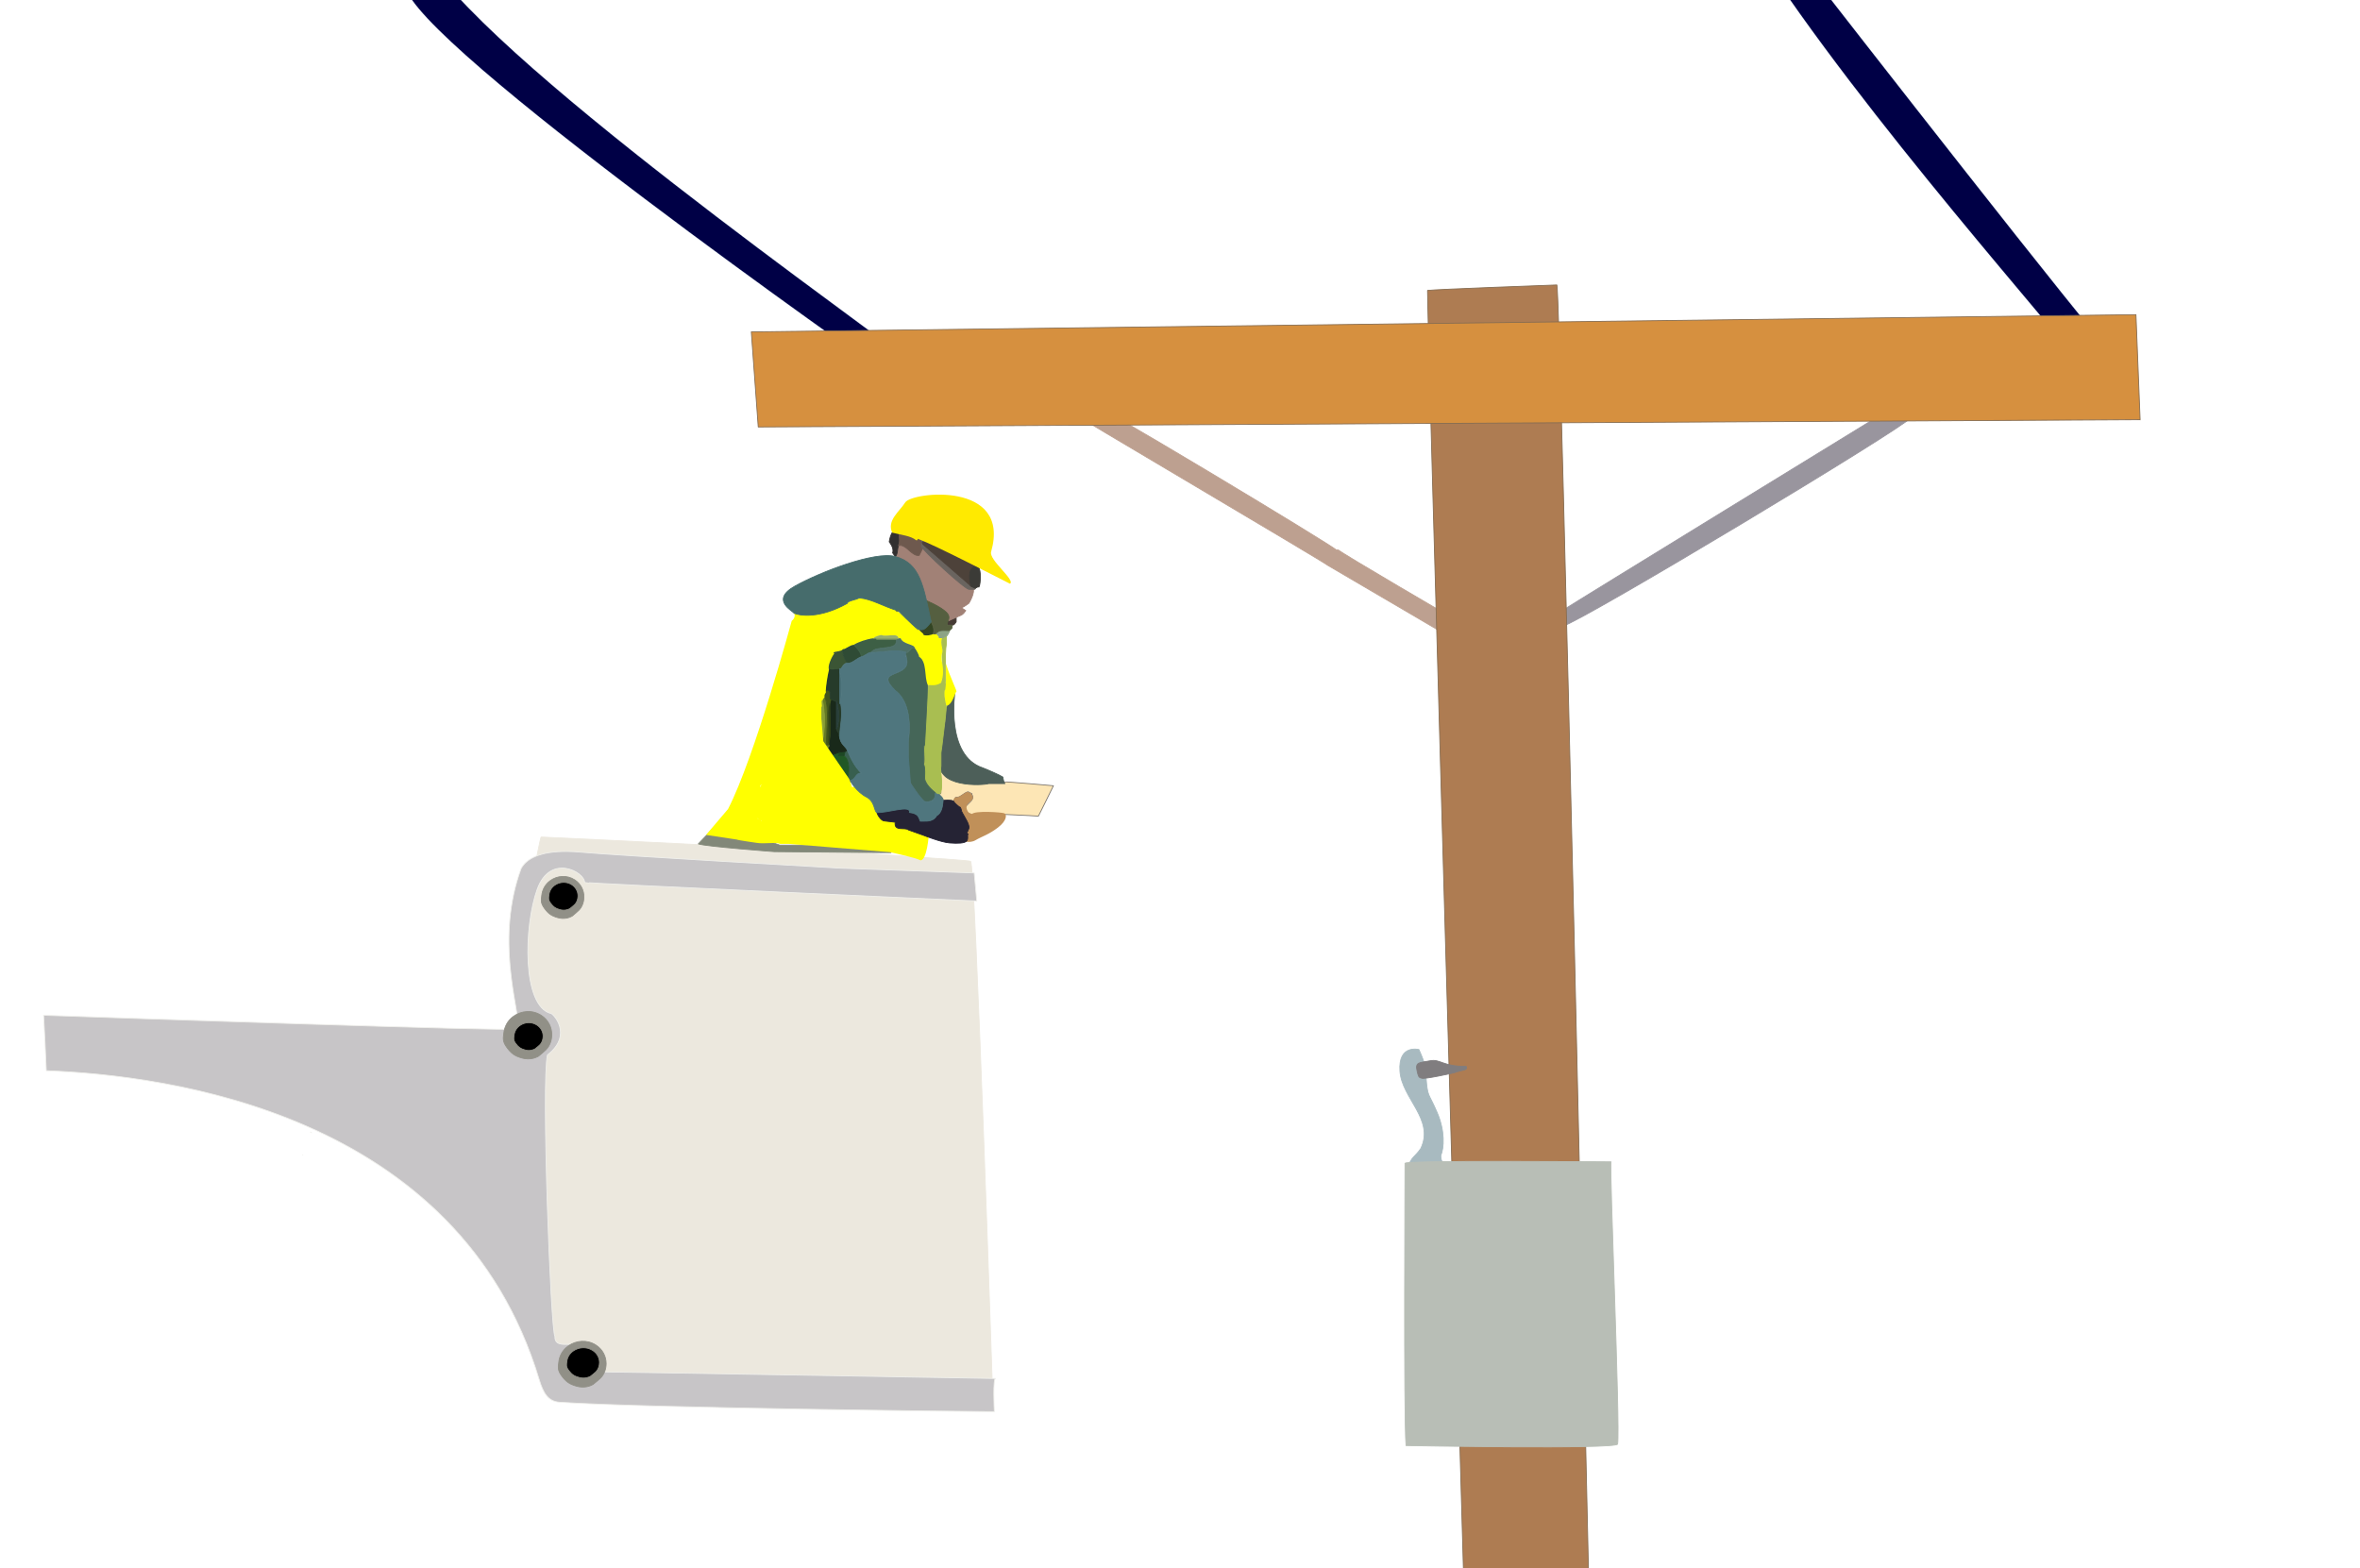 <?xml version='1.0' encoding='utf-8'?>
<svg xmlns="http://www.w3.org/2000/svg" viewBox="0,0,2167,1440" width="2167" height="1440" version="1.1"> <defs/> <g id="layer0"> <path d="M524.625,1003.81C524.288,1003.97 523.97,1004.17 523.625,1004.31C523.965,1004.16 524.292,1003.98 524.625,1003.81ZM505.406,1124.81C507.672,1124.86 509.71,1125.2 511.656,1125.69C509.713,1125.2 507.668,1124.86 505.406,1124.81ZM512.438,1125.84C514.286,1126.37 516,1127.12 517.594,1128.03C515.994,1127.12 514.294,1126.37 512.438,1125.84ZM518.25,1128.38C519.754,1129.3 521.16,1130.41 522.469,1131.66C521.155,1130.4 519.762,1129.3 518.25,1128.38Z" stroke="#c7c5c7" stroke-width="0.75" stroke-linecap="round" fill="#c7c5c7" stroke-linejoin="round"/> <path d="M863.236,721.421C863.271,726.259 865.6,729.4 862,729C862.4,731.1 866.4,732.8 866,735L870,735L872,736C873.9,733.9 875.2,736.5 876,736C875.6,735.6 876.5,731.3 879,732C882.1,732.1 885.2,727.8 889,727C890.1,728 894,729 892,729C897.9,736.1 880.479,740.017 887.979,745.117C887.679,746.817 892.7,747.8 894,749C897,745.6 953.488,749.398 953.488,749.398C953.488,749.398 965.78,724.771 967.28,721.471C967.28,721.471 923.6,717.6 923,718L908,718C903.3,719.7 862.798,711.185 863.198,707.685C863.198,707.685 862.588,717.179 863.236,721.421Z" stroke="#79736c" stroke-width="0.75" stroke-linecap="round" fill="#fde6b5" stroke-linejoin="round"/> <path d="M1435.33,574.82C1451.93,570.82 1748.39,392.79 1755.09,383.19C1749.49,381.29 1727.19,380.728 1727.19,380.728C1727.19,380.728 1445.66,553.351 1435.16,560.251C1435.29,563.774 1434.53,573.72 1435.33,574.82Z" stroke="#99959e" stroke-width="0.75" stroke-linecap="round" fill="#99959e" stroke-linejoin="round"/> <path d="M1219,519L1324.04,580.578C1331.34,581.478 1339.04,570.578 1339.04,570.578C1339.04,570.578 1229.6,506.7 1229,505L1227,505C1225.8,502.3 990.888,360.584 986.888,362.584C982.888,364.584 979.188,372.084 978.888,375.584C980.288,377.284 1217.5,517 1219,519Z" stroke="#bda090" stroke-width="0.75" stroke-linecap="round" fill="#bda090" stroke-linejoin="round"/> <path d="M1355,1440L1356,1440L1356,1390C1354.1,1403.2 1355.8,1423.8 1355,1440Z" stroke="#433d38" stroke-width="0.75" stroke-linecap="round" fill="#433d38" stroke-linejoin="round"/> <path d="M1310.78,266.669C1310.22,274.691 1343.88,1445.58 1343.88,1445.58L1369.07,1445.58L1387.26,1445.58L1440.44,1445.58L1441.84,1445.58L1458.64,1445.58C1458.64,1445.58 1432.96,275.392 1429.57,261.635C1429.57,261.635 1317.4,265.674 1310.78,266.669Z" stroke="#856c51" stroke-width="0.75" stroke-linecap="round" fill="#ae7c52" stroke-linejoin="round"/> <path d="M1376,1164C1381.2,1160.2 1380.2,1146.4 1376,1139C1376.7,1146.3 1375.1,1159.9 1376,1164Z" stroke="#bdc2c5" stroke-width="0.75" stroke-linecap="round" fill="#bdc2c5" stroke-linejoin="round"/> <path d="M1347,1095L1366,1095L1368,1094L1347,1094L1347,1095Z" stroke="#c9cbcb" stroke-width="0.75" stroke-linecap="round" fill="#c9cbcb" stroke-linejoin="round"/> <path d="M1285.43,983.57C1287.17,1008.56 1317.38,1027.92 1304.62,1054.51C1299.02,1062.81 1295.99,1061.4 1292.19,1073.4L1296.19,1072.4C1301.69,1062.2 1301.7,1080.5 1313,1078C1327.6,1080.4 1335.1,1075.8 1344,1073C1336.4,1072.7 1322.6,1073.1 1323,1061C1326,1054 1326.94,1038.65 1319.72,1021.71C1311.47,1002.37 1310.9,1008.41 1309.38,988.671C1307.58,989.471 1307.1,990.4 1305,989C1302.2,988.6 1300.4,984.5 1302,983L1301,983C1299,975.2 1305.2,975.831 1307.5,975.331C1306.6,971.931 1302.92,963.709 1302.92,963.709C1302.92,963.709 1283.69,958.583 1285.43,983.57Z" stroke="#a8bac0" stroke-width="0.75" stroke-linecap="round" fill="#a8bac0" stroke-linejoin="round"/> <path d="M1346.3,979.127C1325.03,979.383 1322.36,972.17 1313.31,973.971C1303.43,975.939 1299,974.751 1301.31,983.971C1302.21,987.576 1302.51,989.571 1305.31,989.971C1307.41,991.371 1335.08,985.071 1335.08,985.071C1344.25,981.741 1347.9,983.127 1346.3,979.127Z" stroke="#807d7f" stroke-width="0.75" stroke-linecap="round" fill="#807d7f" stroke-linejoin="round"/> <path d="M496.875,768.531C494.851,771.016 429.911,1078.43 527.906,1285.31C529.717,1285.11 911.844,1291.22 911.844,1291.22C911.844,1291.22 895.328,789.734 891.219,790.844C888.519,789.644 791.6,783.9 791,783C791,783 497.362,768.321 496.875,768.531Z" stroke="#ece8de" stroke-width="0.75" stroke-linecap="round" fill="#ece8de" stroke-linejoin="round"/> <path d="M584,789L597,789C598.2,787.1 588.6,789.3 584,788L584,789Z" stroke="#eceeeb" stroke-width="0.75" stroke-linecap="round" fill="#eceeeb" stroke-linejoin="round"/> <path d="M810,782L822,782C821.8,780.8 818.3,779.5 819,778L818,778L810,778L810,782Z" stroke="#e5e0d3" stroke-width="0.75" stroke-linecap="round" fill="#e5e0d3" stroke-linejoin="round"/> <path d="M757,780L789,780C789,778 780.3,780.2 779,779L758,779L757,779L757,780Z" stroke="#86967e" stroke-width="0.75" stroke-linecap="round" fill="#86967e" stroke-linejoin="round"/> <path d="M657.719,757.625L641.188,774.875C647.688,777.275 711,782 711,782L818.107,782.922L818.457,775.901L779.947,776.51L779.947,774.51L755,775C751,775.1 744.1,775.5 742,776L736,776L724,776L716,776C711.6,774.1 657.719,757.625 657.719,757.625ZM687.406,776.969C688.232,777.096 688.793,777.282 688,778C688.115,777.472 687.843,777.166 687.406,776.969Z" stroke="#828879" stroke-width="0.75" stroke-linecap="round" fill="#828879" stroke-linejoin="round"/> <path d="M878,758L883,758C884,756.6 879.2,750.5 877,755L878,758Z" stroke="#382121" stroke-width="0.75" stroke-linecap="round" fill="#382121" stroke-linejoin="round"/> <path d="M869,749C872.2,749.7 870.1,740.1 870,736C868,736 870.2,745.6 869,749Z" stroke="#4f3837" stroke-width="0.75" stroke-linecap="round" fill="#4f3837" stroke-linejoin="round"/> <path d="M780,718L783,718C787.8,717.3 785.2,709.5 791,710C785.4,704.6 781.5,697.2 778,689L776,690L775,694C779.5,697.4 779.7,704.2 779,711L779,716L780,718Z" stroke="#385f4f" stroke-width="0.75" stroke-linecap="round" fill="#385f4f" stroke-linejoin="round"/> <path d="M771,716L779,716L779,711C778.5,713.8 771.2,712.5 770,712L771,716Z" stroke="#2a5c30" stroke-width="0.75" stroke-linecap="round" fill="#2a5c30" stroke-linejoin="round"/> <path d="M767,712L770,712C771.2,712.5 778.5,713.8 779,711C779.7,704.2 779.5,697.4 775,694L770,694L770,691C766.8,692.1 762.5,694.3 759,693C757.6,695.4 761,698.5 762,702L762,703C766,702.6 765.1,710.9 767,712Z" stroke="#215825" stroke-width="0.75" stroke-linecap="round" fill="#215825" stroke-linejoin="round"/> <path d="M864,703C865.9,701.5 866.3,692.4 865,691L864,691L864,703Z" stroke="#acb138" stroke-width="0.75" stroke-linecap="round" fill="#acb138" stroke-linejoin="round"/> <path d="M848,702C851,703.1 849.5,695.1 849,691L849,684C847.2,685.6 849.4,697 848,702Z" stroke="#a6b554" stroke-width="0.75" stroke-linecap="round" fill="#a6b554" stroke-linejoin="round"/> <path d="M770,694L775,694L776,690C774.4,690.5 768.9,690.2 770,691L770,694Z" stroke="#1d4724" stroke-width="0.75" stroke-linecap="round" fill="#1d4724" stroke-linejoin="round"/> <path d="M759,693C762.5,694.3 766.8,692.1 770,691C768.9,690.2 774.4,690.5 776,690L778,689C777.3,685.9 771,683 771,676L770,676C771.3,672.9 767.9,671.1 768,669L768,644C767.3,644.3 764.1,642.2 763,642L762,646C761.7,657.9 763.6,674.7 761,682L761,684C761.7,686.5 758.6,688.3 759,689L759,693Z" stroke="#19291a" stroke-width="0.75" stroke-linecap="round" fill="#19291a" stroke-linejoin="round"/> <path d="M864,691L865,691C864.5,690.6 870.3,691.1 868,686L868,684L865,684L865,663L864,663L864,691Z" stroke="#c3ce6c" stroke-width="0.75" stroke-linecap="round" fill="#c3ce6c" stroke-linejoin="round"/> <path d="M757,689L759,689C759.3,686.9 762.3,685.1 761,684L759,684C758.5,669.7 762,650.6 757,639L755,642C757.7,653.1 757.7,670.7 755,681C755.1,683 756.7,687.2 757,689Z" stroke="#667a24" stroke-width="0.75" stroke-linecap="round" fill="#667a24" stroke-linejoin="round"/> <path d="M759,684L761,684L761,682C761.8,671.1 759.9,654.3 762,646L763,642C760.4,641.3 765.2,632.1 758,634C757.3,635.1 756.8,639.5 757,639C762,650.6 758.5,669.7 759,684Z" stroke="#42561b" stroke-width="0.75" stroke-linecap="round" fill="#42561b" stroke-linejoin="round"/> <path d="M761,682C763.6,674.7 761.7,657.9 762,646C759.9,654.3 761.8,671.1 761,682Z" stroke="#304218" stroke-width="0.75" stroke-linecap="round" fill="#304218" stroke-linejoin="round"/> <path d="M754,681L755,681C755.1,674.4 757.3,664.4 754,659L754,681Z" stroke="#95ab3b" stroke-width="0.75" stroke-linecap="round" fill="#95ab3b" stroke-linejoin="round"/> <path d="M755,681C757.7,670.7 757.7,653.1 755,642C753.1,641.8 755.4,649.3 754,648L754,659C757.3,664.4 755.1,674.4 755,681Z" stroke="#8ba034" stroke-width="0.75" stroke-linecap="round" fill="#8ba034" stroke-linejoin="round"/> <path d="M770,676L771,676C771.4,665.7 774,657.8 772,646L771,646L771,617L771,614C766.8,613.2 767.3,615.2 761,614C759.5,620.3 758.2,629.1 758,634C765.2,632.1 760.4,641.3 763,642C764.1,642.2 767.3,644.3 768,644C770.8,650.3 770.8,666.2 768,669C767.9,671.1 771.3,672.9 770,676Z" stroke="#263b2a" stroke-width="0.75" stroke-linecap="round" fill="#263b2a" stroke-linejoin="round"/> <path d="M768,669C770.8,666.2 770.8,650.3 768,644L768,669Z" stroke="#283e39" stroke-width="0.75" stroke-linecap="round" fill="#283e39" stroke-linejoin="round"/> <path d="M876.868,635.648C873.668,635.048 866.047,625.886 866.047,625.886C866.047,625.886 873.22,649.195 868.821,649.495L867.821,662.495C864.646,676.251 863.433,688.85 863.792,697.399C857.144,723.771 903.121,721.195 907.821,719.495L922.821,719.495C921.621,718.895 921.121,714.595 920.821,713.495C918.021,711.595 906.052,706.436 902.352,705.036C867.88,693.599 876.868,635.648 876.868,635.648Z" stroke="#4d5f59" stroke-width="0.75" stroke-linecap="round" fill="#4d5f59" stroke-linejoin="round"/> <path d="M843,650L844,648C843.3,645.9 847.5,637.3 842,638C844.8,640 842.7,646.5 843,650Z" stroke="#2e4f2e" stroke-width="0.75" stroke-linecap="round" fill="#2e4f2e" stroke-linejoin="round"/> <path d="M869.03,584.118L865.03,586.118C862.83,591.018 866.53,596.118 865.03,600.118C864.83,609.418 866.929,621.118 864.03,627.118C859.73,627.018 854.742,629.187 852.342,629.087C852.342,629.087 848.164,651.922 847.998,664.337L848.03,680.118L849.03,684.118L849.03,691.118C849.53,695.218 851.03,703.218 848.03,702.118C849.13,704.918 846.13,706.718 847.03,707.118C848.13,708.718 849.13,712.618 849.03,711.118L849.03,715.118C850.13,720.418 855.33,725.218 859.03,728.118L860.03,729.118L862.03,729.118C865.63,729.518 864.561,715.743 864.561,715.743C864.187,710.703 863.43,705.918 864.03,703.118L864.03,691.118L865.03,684.118L868.03,659.118C868.33,656.818 869.03,648.118 869.03,648.118C868.03,644.418 866.23,635.418 868.03,633.118C869.23,624.118 867.03,601.018 869.03,591.118L869.03,588.118L869.03,584.118Z" stroke="#a9be51" stroke-width="0.75" stroke-linecap="round" fill="#a9be51" stroke-linejoin="round"/> <path d="M771,646L772,646C772.1,639.2 774.2,624.6 771,617L771,646Z" stroke="#486e75" stroke-width="0.75" stroke-linecap="round" fill="#486e75" stroke-linejoin="round"/> <path d="M838.656,594.969C835.618,595.332 834.806,599.706 832.094,599.094C829.094,599.594 834.294,603.594 832.094,603.094C838.994,624.194 800.594,612.994 822.094,634.094C832.878,642.082 837.068,659.345 834.094,681C834.062,681.002 834.032,680.997 834,681L834,694C834.1,695.4 829.061,722.258 849,736C853.9,736.9 859.9,734.7 859,728C855.3,725.1 850.1,720.3 849,715C849,715 849.8,703.4 848,702C849.4,697 847.2,685.6 849,684C849,684 851.725,636.281 851.625,629.781C851.625,629.781 851.594,607.694 844.094,603.094C844.194,602.094 842.094,597.794 840.094,595.094C839.556,594.956 839.09,594.917 838.656,594.969ZM843.344,633.094C843.342,633.382 843.358,633.653 843.312,633.906C843.344,633.623 843.338,633.367 843.344,633.094Z" stroke="#456658" stroke-width="0.75" stroke-linecap="round" fill="#456658" stroke-linejoin="round"/> <path d="M761,614C767.3,615.2 766.8,613.2 771,614C773.3,615 773.7,608.8 778,609C776.4,606.1 772.9,601.3 774,596C772.7,598.3 766.3,598 766,599C763.3,602.4 759.5,610.9 761,614Z" stroke="#3b5535" stroke-width="0.75" stroke-linecap="round" fill="#3b5535" stroke-linejoin="round"/> <path d="M778,609C782.2,609.6 786.5,604.6 791,603C790.5,598.4 786.1,594.6 784,592C779.8,592.4 776.4,596.3 774,596C772.9,601.3 776.4,606.1 778,609Z" stroke="#2f4b35" stroke-width="0.75" stroke-linecap="round" fill="#2f4b35" stroke-linejoin="round"/> <path d="M791,603C794.6,602.3 796.2,599.5 800,599C804.4,591.9 825.1,598.5 823,587L805,587L805,586L802,586C795.6,586.8 787.6,589.6 784,592C786.1,594.6 790.5,598.4 791,603Z" stroke="#3d5f45" stroke-width="0.75" stroke-linecap="round" fill="#3d5f45" stroke-linejoin="round"/> <path d="M800,599C808.7,599.5 823.1,595.8 832,599C835.1,599.7 835.7,593.9 840,595C839.7,591.3 829.2,591.8 827,586L825,586L823,587C825.1,598.5 804.4,591.9 800,599Z" stroke="#4e7068" stroke-width="0.75" stroke-linecap="round" fill="#4e7068" stroke-linejoin="round"/> <path d="M805,587L823,587L825,586L805,586L805,587Z" stroke="#77925b" stroke-width="0.75" stroke-linecap="round" fill="#77925b" stroke-linejoin="round"/> <path d="M802,586L805,586L825,586C824.5,580.7 814,585.1 809,583C808.3,583.2 803.6,584.1 802,586Z" stroke="#97ae6c" stroke-width="0.75" stroke-linecap="round" fill="#97ae6c" stroke-linejoin="round"/> <path d="M862,586L865,586L869,584C869.4,584.5 871.4,581.3 872,579C865.6,579.2 862.8,577.8 859,582C859.6,582 862.4,584.4 862,586Z" stroke="#8ca385" stroke-width="0.75" stroke-linecap="round" fill="#8ca385" stroke-linejoin="round"/> <path d="M848,583C850.4,584.1 855.6,583.2 857,582C858.1,577.5 856.8,574.5 855,571C851.2,568.5 847.7,578.7 844,578C844.1,579.6 848.1,581.4 848,583Z" stroke="#344523" stroke-width="0.75" stroke-linecap="round" fill="#344523" stroke-linejoin="round"/> <path d="M870,574L874,574C876.5,574.4 877.8,570.9 878,571L878,565C875.7,561.6 870.6,560.8 866,563C863.9,566.9 868.3,571.4 870,574Z" stroke="#463b35" stroke-width="0.75" stroke-linecap="round" fill="#463b35" stroke-linejoin="round"/> <path d="M789,549C785.8,550.9 778.1,551.6 778,554C767.1,554.9 734.2,565.4 729,563C730.9,565.8 728.5,569.1 727,570C727,570 692.926,695.575 668.5,742.875L648.312,766.625C648.312,766.625 672.1,770.275 676.5,770.875C677.3,771.475 694.5,773.875 694.5,773.875C702.1,775.175 712.1,772.975 716.5,774.875L724.5,774.875L817.094,782.438C817.094,782.438 840.757,787.469 845.312,789.969C851.245,789.569 852.844,766.687 852.844,766.688L846.188,766C843.581,763.441 837.885,762.705 832.656,761.062C832.661,761.042 832.748,760.988 832.75,760.969C833,758.969 821.1,762.775 822.5,753.875L813.031,751.594C813.205,748.335 801.2,744.875 805.5,744.875C807.5,741.875 813.1,742.275 814.5,738.875C817,730.275 805.3,731.875 801.5,729.875C798.95,726.575 794.26,722.442 788.531,721.969C786.622,721.811 784.601,722.051 782.5,722.875C782.4,723.075 780.5,716.875 780.5,716.875L779.5,714.875L755.969,680.594L754.188,659.906L754.188,648.906C755.588,650.206 753.288,642.706 755.188,642.906L757.188,639.906C756.188,637.606 759.288,635.806 758.188,634.906C758.388,630.006 759.688,621.206 761.188,614.906C759.688,611.806 763.487,603.306 766.188,599.906L765.188,599.906C765.363,599.554 765.281,599.306 765.344,599L766,599C766.3,598 772.7,598.3 774,596C776.4,596.3 779.8,592.4 784,592C787.6,589.6 795.6,586.8 802,586C803.6,584.1 808.3,583.2 809,583C814,585.1 824.5,580.7 825,586L827,586C829.2,591.8 839.7,591.3 840,595C842,597.7 844.1,602 844,603C851.5,607.6 848.4,622.1 852,629L853,629C855.4,629.1 859.425,629.905 864,627C868.852,613.829 862.9,607.5 865,600C866.5,596 862.8,590.9 865,586L862,586C862.4,584.4 859.6,582 859,582L857,582C855.6,583.2 850.4,584.1 848,583C848.1,581.4 844.1,579.6 844,578L843,578C837.1,573.3 833.4,565.7 825,562L825,561L823,561L822,558L821,558C812.9,553.8 800.9,550.1 789,549ZM779.562,555.469C780.29,555.84 781.116,556.061 781.781,556.156C780.925,556.177 780.158,555.949 779.562,555.469ZM868.594,609.375C868.719,618.482 868.673,627.949 868,633C866.2,635.3 868,644.3 869,648C873.4,647.7 875.8,640 878,635C880,636.8 872.193,621.617 868.594,609.375ZM699.406,720C698.473,721.183 698.001,723 698,723C697.736,721.627 698.543,720.663 699.406,720ZM695,751C695.95,751.9 697.369,752.593 698.344,753.094C697.292,752.451 695.344,751.826 695,751ZM698.656,753.281C699.347,753.653 699.721,753.917 699,754C699.125,753.75 698.969,753.516 698.656,753.281Z" fill="#ffff00"/> <path d="M823,561L825,561C824,551.3 830.6,551.9 838,553C831.2,548.3 822.7,544.6 813,541C802.2,553.6 827.2,549.9 822,558L823,561Z" stroke="#3f5550" stroke-width="0.75" stroke-linecap="round" fill="#3f5550" stroke-linejoin="round"/> <path d="M889,539L899,539L899,537L898,533L894,535L890,533C887.6,533.1 889.8,540.1 889,539Z" stroke="#5c5d5b" stroke-width="0.75" stroke-linecap="round" fill="#5c5d5b" stroke-linejoin="round"/> <path d="M847.017,489.014C847.317,496.215 846.2,505 844,510L842,510C835.8,508.7 831.4,499.3 825,501C823.8,504.4 824.4,509.4 822,511C826.4,529.2 846.3,538.7 845,554C851.2,557.4 846.628,551.263 853.216,555.227C859.803,559.191 865.641,569.31 871.351,569.857C871.351,569.857 876.611,567.453 880.099,565.933C883.586,564.413 883.969,564.601 886.812,560.656C885.939,560.258 882.54,558.041 883.504,557.807C884.812,557.489 889.628,553.972 889.628,553.972C889.628,553.972 896.184,543.457 893.091,539.684C890.871,536.975 888.091,539.684 888.091,539.684C888.091,539.684 883.117,534.015 883.017,531.015C883.317,529.315 884.916,528.415 883.017,525.015C878.217,517.815 865.317,506.615 881.017,504.014C873.417,498.414 859.217,494.414 847.017,489.014Z" stroke="#a18176" stroke-width="0.75" stroke-linecap="round" fill="#a18176" stroke-linejoin="round"/> <path d="M819.621,507.635L822,511C824.4,509.4 823.8,504.4 825,501C827.1,495.8 825,494.5 826,489C818.5,481.7 816.501,497.538 816.501,497.538C816.501,497.538 821.266,503.097 819.621,507.635Z" stroke="#323030" stroke-width="0.75" stroke-linecap="round" fill="#323030" stroke-linejoin="round"/> <path d="M842,510L844,510C846.2,505 849.3,501.2 849,494C841.6,494.1 833.8,487.4 826,489C825,494.5 827.1,495.8 825,501C831.4,499.3 835.8,508.7 842,510Z" stroke="#6e594e" stroke-width="0.75" stroke-linecap="round" fill="#6e594e" stroke-linejoin="round"/> <path d="M1479.3,1066.78C1479.3,1066.78 1291.64,1065.22 1290.09,1068.09C1290.19,1072.49 1288.78,1298.82 1291.03,1327.34C1291.03,1327.34 1483.34,1330.92 1485.34,1326.02C1487.84,1310.82 1477.51,1066.73 1479.3,1066.78Z" stroke="#b8beb6" stroke-width="0.75" stroke-linecap="round" fill="#b8beb6" stroke-linejoin="round"/> <path d="M888.789,726.992C884.935,727.792 881.791,732.092 878.646,731.992C876.11,731.292 875.197,735.592 875.603,735.992C875.501,737.092 879.559,738.892 878.646,740.992L880.674,740.992C882.5,741.792 883.413,745.792 882.703,744.992C883.301,745.234 882.96,745.278 882.703,744.992C884.687,750.692 889.24,758.392 887.109,761.992C885.42,764.192 887.256,765.492 887.109,765.992C888.725,766.992 885.605,772.036 883.107,771.736C883.107,771.736 889.954,774.898 895.778,771.467C901.961,767.824 907.811,766.403 916.308,759.885C924.805,753.368 924.593,747.773 922.206,746.773C919.818,745.773 894.67,744.123 892.466,747.523C891.672,746.525 889.985,747.77 888.25,744.304C884.103,736.018 897.817,736.092 891.833,728.992C892.543,728.192 888.485,727.392 888.789,726.992Z" fill="#c09059"/> <path d="M870.312,734.719C868.037,734.731 866,735 866,735C865.5,740.6 864.6,746.6 860,749C858.2,752.4 854.7,754.2 849,754L845,754C843.6,751.1 843.9,747 835,746C836.9,738.5 822.9,740.8 814,740C812.6,743.4 808.543,739.881 806.543,742.881C802.243,742.881 807.701,753.511 812.001,753.811L822,755C820.6,763.9 831.3,759.3 834,762C839,763.7 848,767 848,767C848,767 864.109,773.422 872,774C879.891,774.578 885.562,774.313 887.562,772.312C889.562,770.312 887.7,766.2 889,766C886.7,764.5 889.2,763.2 889,762C891.9,758.4 885.7,750.7 883,745C883,744.4 882.1,740.6 881,741C881,741 875.9,737.1 876,736C875.1,734.95 872.588,734.706 870.312,734.719Z" stroke="#252334" stroke-width="0.75" stroke-linecap="round" fill="#252334" stroke-linejoin="round"/> <path d="M824.469,597.719C816.256,597.386 806.525,599.375 800,599C796.2,599.5 794.6,602.3 791,603C786.5,604.6 782.2,609.6 778,609C773.7,608.8 773.3,615 771,614L771,617C774.2,624.6 772.1,639.2 772,646C774,657.8 771.4,665.7 771,676C771,683 777.3,685.9 778,689C781.5,697.2 785.4,704.6 791,710C785.2,709.5 785.987,715.706 781.188,716.406C779.787,717.006 787.5,727.781 795.5,731.781C803.5,735.781 802.383,744.735 805.094,746.031C813.994,746.831 836.9,738.5 835,746C843.9,747 843.6,751.1 845,754L849,754C854.7,754.2 858.2,752.4 860,749C864.6,746.6 865.5,740.6 866,735C866.4,732.8 862.687,729.832 862.687,729.832L858.599,728.509C859.499,735.209 853.9,736.9 849,736C844.3,732.2 836,719 836,719C836,719 834.1,695.4 834,694L834,681C837,659.3 832.8,642 822,634C800.5,612.9 838.9,624.1 832,603C831.3,602.1 831.3,598.3 832,599C829.775,598.2 827.206,597.83 824.469,597.719Z" stroke="#4f767e" stroke-width="0.75" stroke-linecap="round" fill="#4f767e" stroke-linejoin="round"/> <path d="M520.969,781.812C495.092,781.482 482.988,788.963 478.438,797.625C455.018,861.75 475.615,922.73 476.438,945C461.029,946.786 106.374,934.523 40.031,932.219C40.965,948.891 41.788,965.877 42.5,983.125C156.126,987.408 421.463,1022.86 495.062,1266.62C498.9,1279.33 503.281,1286.8 513.844,1287.53C591.76,1292.9 890.005,1296.12 913.062,1296.19C912.909,1294.49 911.567,1266.23 914.156,1265.75C914.156,1265.75 540.594,1259.27 538.875,1259.47C534.527,1254.41 532.824,1243.48 531.812,1235.19L530.781,1235.19C524.916,1232.36 508.956,1238.65 509.562,1227.12C505.72,1222.47 496.924,993.026 502.688,968.656C526.595,950.125 507.692,930.556 505.969,930.625C479.208,923.997 481.049,850.575 493.25,816.625C505.224,783.308 536.696,800.689 536.781,810.156C536.791,811.225 896.906,827.344 896.906,827.344L894.531,801.562C894.531,801.562 771,797.125 771,797.125C751.7,796.025 568.923,785.688 532.906,782.438C528.629,782.051 524.665,781.86 520.969,781.812ZM285.219,1039.44C285.308,1039.64 285.656,1039.83 286.062,1040C285.439,1039.79 284.884,1039.6 285.219,1039.44ZM278.094,1060.34C278.004,1060.38 277.976,1060.44 277.875,1060.47C277.971,1060.44 278.012,1060.38 278.094,1060.34Z" stroke="#f0f0ec" stroke-width="0.75" stroke-linecap="round" fill="#c7c5c7" stroke-linejoin="round"/> <path d="M889.763,541.155L894.763,541.155C895.563,541.155 897.563,537.955 897.763,536.155C897.763,536.155 887.863,529.755 888.763,530.155L888.763,529.155L887.763,529.155C887.563,528.255 846.145,495.706 846.145,495.706C846.145,495.706 846.445,500.006 846.145,501.706C846.245,504.706 886.163,541.355 889.763,541.155Z" stroke="#6a645f" stroke-width="0.75" stroke-linecap="round" fill="#6a645f" stroke-linejoin="round"/> <path d="M892.217,538.701L893.217,538.701C891.917,534.501 888.1,519 898,520L898,518C895.1,513.6 886.422,505.008 880.522,502.108C864.822,504.708 842.674,492.6 847.474,499.8C848.674,500.7 892.217,538.701 892.217,538.701Z" stroke="#4d423a" stroke-width="0.75" stroke-linecap="round" fill="#4d423a" stroke-linejoin="round"/> <path d="M895.368,540.082L899.368,538.082C900.068,535.782 901.4,523.8 898,520C888.1,519 890.068,532.882 891.368,537.082C891.368,537.082 890.368,537.332 891.368,538.082C892.368,538.832 895.368,540.082 895.368,540.082Z" stroke="#3b3b37" stroke-width="0.75" stroke-linecap="round" fill="#3b3b37" stroke-linejoin="round"/> <path d="M831.269,461.247C825.693,469.987 814.219,477.768 819.219,489.068C827.619,491.268 836.519,491.968 841.219,496.068L842.219,496.068C842.378,495.601 842.609,495.182 842.782,494.725C858.912,500.693 914.687,529.582 927.405,535.986C932.705,532.686 907.677,514.103 910.077,506.603C928.66,441.316 837.353,451.71 831.269,461.247Z" fill="#ffea00"/> <path d="M857,582L859,582C862.8,577.8 865.6,579.2 872,579C871.1,578.4 875.7,577.7 874,574L870,574C868.3,571.4 874.518,567.711 868.989,562.237C863.459,556.763 850.549,551.494 850.549,551.494L843,556C843.9,564.5 854.4,565.6 855,571C856.8,574.5 858.1,577.5 857,582Z" stroke="#555f40" stroke-width="0.75" stroke-linecap="round" fill="#555f40" stroke-linejoin="round"/> <path d="M729.862,538.202C706.612,551.202 728.8,561.4 729,563C734.2,565.4 752.477,568.27 778,554C778.1,551.6 785.8,550.9 789,549C800.9,550.1 810.525,556.671 825,561C825,561 837.1,573.3 843,578L844,578C847.7,578.7 849.229,578.45 855,571C847.785,537.909 845.112,517.258 822,511C803.285,505.933 753.112,525.202 729.862,538.202Z" stroke="#466c6c" stroke-width="0.75" stroke-linecap="round" fill="#466c6c" stroke-linejoin="round"/> </g> <g id="layer1"> <path d="M1611.88,-47.469C1711.23,107.514 1896.5,312.52 1912.97,338.844C1915.94,343.59 1956.57,342.284 1941.62,327.375C1919.02,304.823 1699.13,22.67 1646.47,-44.969C1632.66,-45.977 1624.21,-46.577 1611.88,-47.469Z" stroke="#bae6f6" stroke-width="0.109" stroke-linecap="round" fill="#000046" stroke-linejoin="round"/> <path d="M383.938,-48.188C374.682,-47.461 370.929,-47.16 362.531,-46.5C366.707,-34.72 370.745,-22.381 371.969,-13.125C378.905,39.347 804.953,337.585 813.562,343.594C815.846,345.187 846.258,345.782 849.219,343.156C853.473,339.384 484.151,85.565 399.281,-28.188C392.96,-36.661 388.811,-41.877 383.938,-48.188Z" stroke="#bae6f6" stroke-width="0.109" stroke-linecap="round" fill="#000046" stroke-linejoin="round"/> <path d="M689.865,304.728L696.228,392.05L1965.11,385.365L1961.28,288.929L689.865,304.728Z" stroke="#856c51" stroke-width="0.75" stroke-linecap="round" fill="#d6903f" stroke-linejoin="round"/> <path d="M516.201,804.748C512.256,804.943 508.392,806.316 505.137,808.718C500.385,812.224 497.937,817.205 497.425,822.325C497.037,826.207 496.1,828.776 499.785,833.847C503.47,838.919 506.172,840.92 512.165,842.611C518.159,844.301 522.853,842.572 525.341,841.196C530.239,836.964 533.322,835.196 535.164,829.76C535.841,827.763 536.177,825.696 536.19,823.654C536.229,817.529 533.328,811.566 527.743,807.893C524.165,805.54 520.145,804.553 516.201,804.748ZM502.885,820.072C502.578,820.971 502.434,821.891 502.276,822.797C502.407,821.876 502.583,820.958 502.885,820.072Z" stroke="#919087" stroke-width="0.75" stroke-linecap="round" fill="#919087" stroke-linejoin="round"/> <path d="M483.949,928.805C479.467,929.025 475.077,930.575 471.379,933.284C465.979,937.239 463.198,942.858 462.616,948.635C462.175,953.014 461.11,955.912 465.297,961.633C469.484,967.354 472.554,969.612 479.364,971.519C486.173,973.426 491.507,971.475 494.334,969.923C499.899,965.149 503.402,963.154 505.495,957.022C506.264,954.769 506.646,952.437 506.661,950.134C506.705,943.224 503.408,936.497 497.063,932.354C492.998,929.699 488.431,928.586 483.949,928.805ZM468.819,946.093C468.471,947.107 468.307,948.145 468.127,949.167C468.276,948.127 468.476,947.092 468.819,946.093Z" stroke="#919087" stroke-width="0.75" stroke-linecap="round" fill="#919087" stroke-linejoin="round"/> <path d="M484.944,939.05C482.226,939.179 479.564,940.088 477.322,941.676C474.048,943.995 472.362,947.29 472.009,950.677C471.741,953.245 471.096,954.945 473.634,958.299C476.173,961.654 478.034,962.978 482.163,964.096C486.292,965.214 489.526,964.07 491.241,963.16C494.615,960.361 496.739,959.191 498.008,955.595C498.474,954.274 498.706,952.907 498.715,951.556C498.741,947.505 496.743,943.56 492.895,941.131C490.43,939.574 487.661,938.921 484.944,939.05Z" stroke="#919087" stroke-width="0.75" stroke-linecap="round" fill="#000000" stroke-linejoin="round"/> <path d="M516.97,810.201C514.252,810.33 511.59,811.239 509.348,812.827C506.074,815.147 504.388,818.441 504.035,821.829C503.767,824.396 503.122,826.096 505.66,829.45C508.199,832.805 510.06,834.129 514.189,835.247C518.318,836.366 521.552,835.221 523.267,834.312C526.641,831.512 528.765,830.343 530.034,826.747C530.5,825.426 530.732,824.058 530.741,822.708C530.767,818.656 528.769,814.712 524.921,812.282C522.456,810.725 519.687,810.072 516.97,810.201Z" stroke="#919087" stroke-width="0.75" stroke-linecap="round" fill="#000000" stroke-linejoin="round"/> <path d="M534.145,1231.58C529.718,1231.79 525.382,1233.29 521.73,1235.91C516.397,1239.73 513.65,1245.16 513.076,1250.75C512.64,1254.98 511.589,1257.78 515.724,1263.31C519.859,1268.84 522.891,1271.02 529.616,1272.87C536.342,1274.71 541.609,1272.82 544.402,1271.32C549.898,1266.71 553.358,1264.78 555.425,1258.85C556.184,1256.67 556.562,1254.42 556.576,1252.19C556.619,1245.51 553.364,1239.01 547.097,1235.01C543.082,1232.44 538.571,1231.36 534.145,1231.58ZM519.202,1248.29C518.858,1249.27 518.696,1250.27 518.519,1251.26C518.665,1250.25 518.864,1249.25 519.202,1248.29Z" stroke="#919087" stroke-width="0.75" stroke-linecap="round" fill="#919087" stroke-linejoin="round"/> <path d="M535.008,1237.52C531.958,1237.66 528.971,1238.66 526.455,1240.39C522.781,1242.92 520.888,1246.51 520.493,1250.2C520.193,1253 519.468,1254.86 522.317,1258.52C525.166,1262.17 527.254,1263.62 531.888,1264.84C536.521,1266.06 540.15,1264.81 542.074,1263.82C545.86,1260.76 548.244,1259.49 549.668,1255.57C550.191,1254.13 550.451,1252.63 550.461,1251.16C550.491,1246.74 548.248,1242.44 543.931,1239.79C541.165,1238.1 538.057,1237.38 535.008,1237.52Z" stroke="#919087" stroke-width="0.75" stroke-linecap="round" fill="#000000" stroke-linejoin="round"/> </g> </svg>